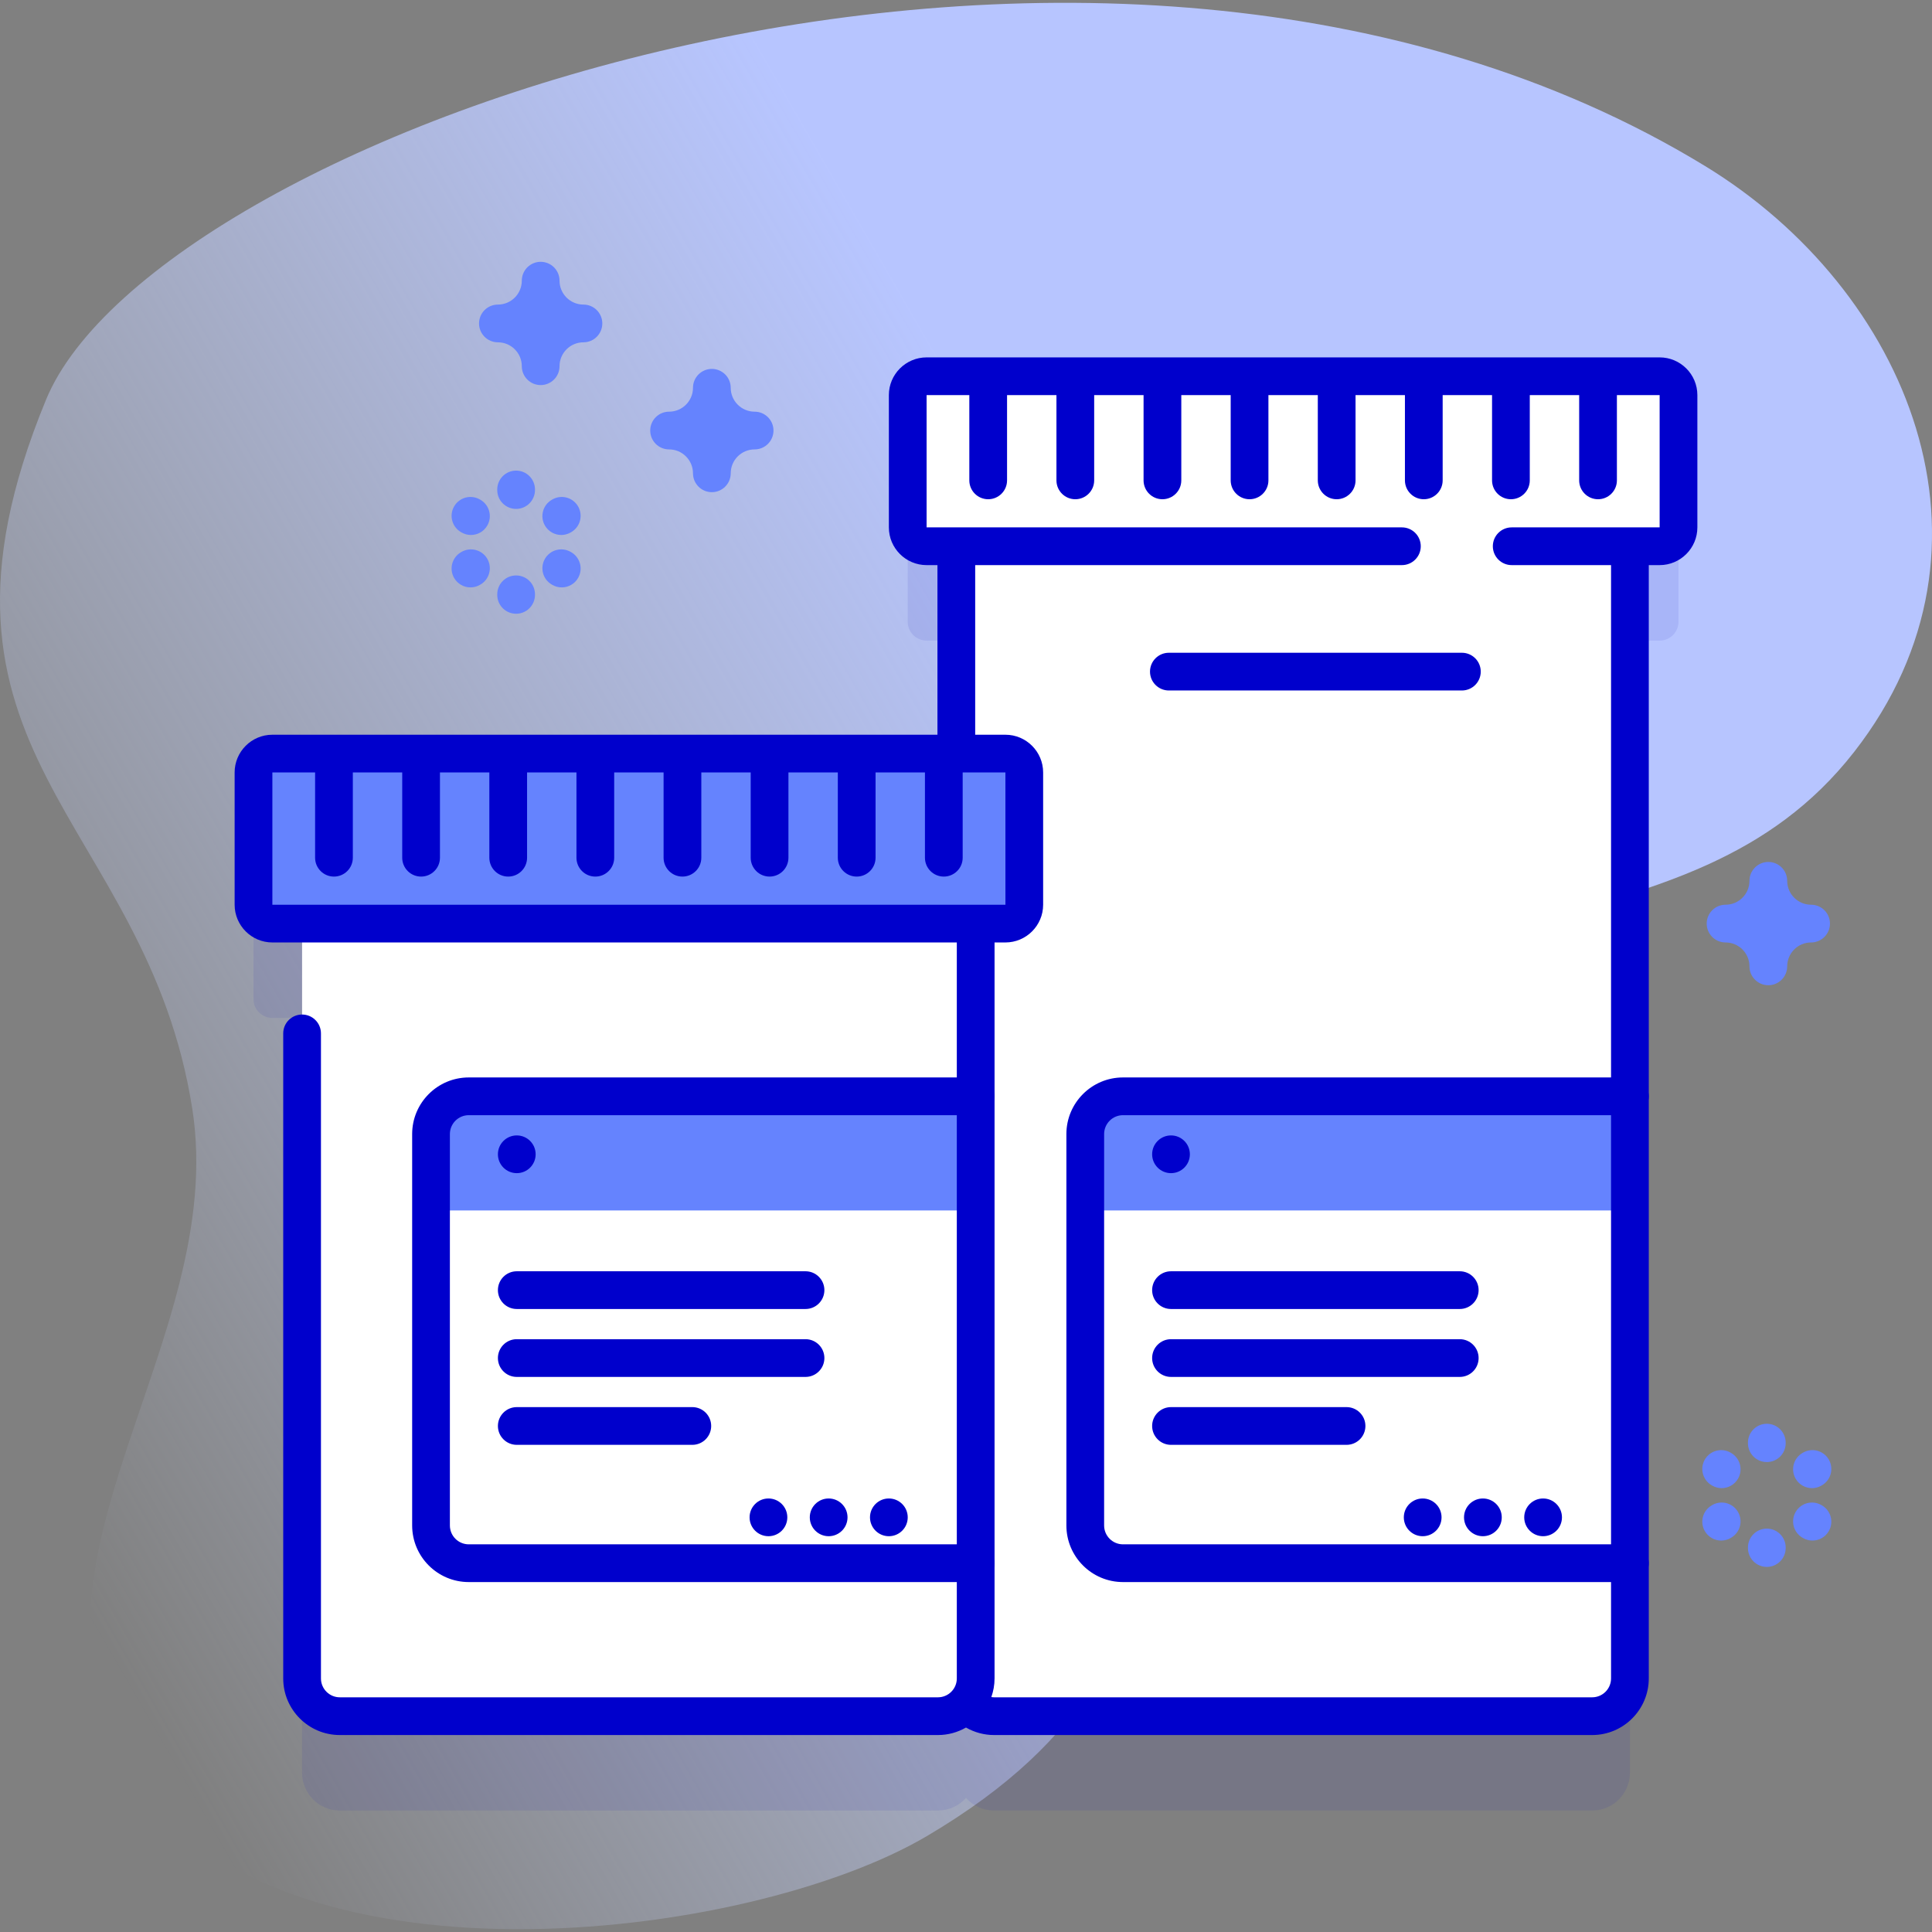 <svg id="Capa_1" enable-background="new 0 0 512 512" height="512" viewBox="0 0 512 512" width="512" xmlns="http://www.w3.org/2000/svg" xmlns:xlink="http://www.w3.org/1999/xlink"><rect x="0" y="0" width="512" height="512" fill="#808080" stroke="none"/><linearGradient id="SVGID_1_" gradientUnits="userSpaceOnUse" x1="-11.953" x2="302.189" y1="367.812" y2="186.443"><stop offset="0" stop-color="#d2deff" stop-opacity="0"/><stop offset="1" stop-color="#b7c5ff"/></linearGradient><g><path d="m451.798 43.963c-160.556-97.869-410.51-8.611-439.594 61.949-38.908 94.393 26.578 110.528 38.743 187.874 9.761 62.06-51.182 121.495-16.394 176.282 37.882 59.663 163.465 44.681 211.198 16.447 87.376-51.682 43.309-112.012 84.684-187.299 39.408-71.707 116.244-42.625 160.961-99.99 42.5-54.521 14.31-122.402-39.598-155.263z" fill="url(#SVGID_1_)"/><g><path d="m439.82 124.711h-194.262c-2.761 0-5 2.239-5 5v35.049c0 2.761 2.239 5 5 5h7.877v54.951h-181.255c-2.761 0-5 2.238-5 5v35.049c0 2.761 2.239 5 5 5h7.877v200.043c0 5.523 4.477 10 10 10h158.509c2.956 0 5.604-1.29 7.435-3.329 1.831 2.039 4.479 3.329 7.435 3.329h158.509c5.523 0 10-4.477 10-10v-300.042h7.877c2.761 0 5-2.239 5-5v-35.049c-.002-2.762-2.241-5.001-5.002-5.001z" fill="#2626bc" opacity=".1"/><g><g><g><g><path d="m421.943 454.804h-158.508c-5.523 0-10-4.477-10-10v-311.121h178.509v311.121c-.001 5.523-4.478 10-10.001 10z" fill="#fff"/><path d="m431.943 414.264h-134.339c-5.523 0-10-4.477-10-10v-103.73c0-5.523 4.477-10 10-10h134.339z" fill="#fff"/><path d="m431.943 320.782v-30.248h-134.339c-5.523 0-10 4.477-10 10v20.248z" fill="#6583fe"/><path d="m439.82 144.761h-194.262c-2.761 0-5-2.239-5-5v-35.05c0-2.761 2.239-5 5-5h194.262c2.761 0 5 2.239 5 5v35.05c0 2.761-2.239 5-5 5z" fill="#fff"/><g><path d="m386.848 346.899h-76.52c-2.762 0-5-2.239-5-5s2.238-5 5-5h76.52c2.762 0 5 2.239 5 5s-2.238 5-5 5z" fill="#00c"/></g><g><path d="m386.848 364.899h-76.52c-2.762 0-5-2.239-5-5s2.238-5 5-5h76.52c2.762 0 5 2.239 5 5s-2.238 5-5 5z" fill="#00c"/></g><g><path d="m356.848 382.899h-46.52c-2.762 0-5-2.239-5-5s2.238-5 5-5h46.52c2.762 0 5 2.239 5 5s-2.238 5-5 5z" fill="#00c"/></g><g fill="#00c"><circle cx="408.936" cy="402.113" r="5"/><circle cx="310.328" cy="305.898" r="5"/><circle cx="392.981" cy="402.113" r="5"/><circle cx="377.026" cy="402.113" r="5"/></g></g><g><path d="m248.565 454.804h-158.508c-5.523 0-10-4.477-10-10v-211.121h178.509v211.121c-.001 5.523-4.478 10-10.001 10z" fill="#fff"/><path d="m258.565 414.264h-134.339c-5.523 0-10-4.477-10-10v-103.73c0-5.523 4.477-10 10-10h134.339z" fill="#fff"/><path d="m258.565 320.782v-30.248h-134.339c-5.523 0-10 4.477-10 10v20.248z" fill="#6583fe"/><path d="m266.442 244.761h-194.262c-2.761 0-5-2.239-5-5v-35.05c0-2.761 2.239-5 5-5h194.262c2.761 0 5 2.239 5 5v35.05c0 2.761-2.239 5-5 5z" fill="#6583fe"/><path d="m439.82 94.711h-194.262c-5.514 0-10 4.486-10 10v35.05c0 5.514 4.486 10 10 10h2.877v44.95h-176.255c-5.514 0-10 4.486-10 10v35.05c0 5.514 4.486 10 10 10h181.386v195.043c0 2.757-2.243 5-5 5h-158.509c-2.757 0-5-2.243-5-5v-170.943c0-2.761-2.239-5-5-5s-5 2.239-5 5v170.943c0 8.271 6.729 15 15 15h158.509c2.705 0 5.238-.73 7.432-1.988 2.249 1.287 4.801 1.988 7.438 1.988h158.509c8.271 0 15-6.729 15-15v-295.043h2.877c5.514 0 10-4.486 10-10v-35.05c-.002-5.514-4.487-10-10.002-10zm-367.64 110h11.324v22.593c0 2.761 2.239 5 5 5s5-2.239 5-5v-22.593h13.088v22.593c0 2.761 2.239 5 5 5s5-2.239 5-5v-22.593h13.088v22.593c0 2.761 2.239 5 5 5s5-2.239 5-5v-22.593h13.088v22.593c0 2.761 2.239 5 5 5s5-2.239 5-5v-22.593h13.088v22.593c0 2.761 2.239 5 5 5s5-2.239 5-5v-22.593h13.088v22.593c0 2.761 2.239 5 5 5s5-2.239 5-5v-22.593h13.088v22.593c0 2.761 2.239 5 5 5s5-2.239 5-5v-22.593h13.088v22.593c0 2.761 2.239 5 5 5s5-2.239 5-5v-22.593h11.323l.006 35.049h-194.269zm367.64-64.95h-39.203c-2.761 0-5 2.239-5 5s2.239 5 5 5h26.326v295.043c0 2.757-2.243 5-5 5h-158.508c-.243 0-.482-.032-.72-.066.541-1.548.851-3.203.851-4.934v-195.043h2.876c5.514 0 10-4.486 10-10v-35.05c0-5.514-4.486-10-10-10h-8.007v-44.95h113.082c2.761 0 5-2.239 5-5s-2.239-5-5-5h-125.959v-35.05h11.323v22.593c0 2.761 2.239 5 5 5s5-2.239 5-5v-22.593h13.088v22.593c0 2.761 2.239 5 5 5s5-2.239 5-5v-22.593h13.088v22.593c0 2.761 2.239 5 5 5s5-2.239 5-5v-22.593h13.088v22.593c0 2.761 2.239 5 5 5s5-2.239 5-5v-22.593h13.088v22.593c0 2.761 2.239 5 5 5s5-2.239 5-5v-22.593h13.088v22.593c0 2.761 2.239 5 5 5s5-2.239 5-5v-22.593h13.088v22.593c0 2.761 2.239 5 5 5s5-2.239 5-5v-22.593h13.088v22.593c0 2.761 2.239 5 5 5s5-2.239 5-5v-22.593h11.324v35.05z" fill="#00c"/><g><path d="m213.47 346.899h-76.52c-2.762 0-5-2.239-5-5s2.238-5 5-5h76.52c2.762 0 5 2.239 5 5s-2.238 5-5 5z" fill="#00c"/></g><g><path d="m213.47 364.899h-76.52c-2.762 0-5-2.239-5-5s2.238-5 5-5h76.52c2.762 0 5 2.239 5 5s-2.238 5-5 5z" fill="#00c"/></g><g><path d="m183.47 382.899h-46.52c-2.762 0-5-2.239-5-5s2.238-5 5-5h46.52c2.762 0 5 2.239 5 5s-2.238 5-5 5z" fill="#00c"/></g><g fill="#00c"><circle cx="235.558" cy="402.113" r="5"/><circle cx="136.951" cy="305.898" r="5"/><circle cx="219.603" cy="402.113" r="5"/><circle cx="203.648" cy="402.113" r="5"/></g></g></g><g><path d="m387.414 182.987h-77.652c-2.761 0-5-2.239-5-5s2.239-5 5-5h77.652c2.761 0 5 2.239 5 5s-2.238 5-5 5z" fill="#00c"/></g></g><g fill="#6583fe"><path d="m188.648 130.431c-2.761 0-5-2.239-5-5 0-3.492-2.841-6.333-6.333-6.333-2.761 0-5-2.239-5-5s2.239-5 5-5c3.492 0 6.333-2.841 6.333-6.333 0-2.761 2.239-5 5-5s5 2.239 5 5c0 3.492 2.841 6.333 6.333 6.333 2.761 0 5 2.239 5 5s-2.239 5-5 5c-3.492 0-6.333 2.841-6.333 6.333 0 2.761-2.239 5-5 5z"/><path d="m143.284 102.05c-2.761 0-5-2.239-5-5 0-3.492-2.841-6.333-6.333-6.333-2.761 0-5-2.239-5-5s2.239-5 5-5c3.492 0 6.333-2.841 6.333-6.334 0-2.761 2.239-5 5-5s5 2.239 5 5c0 3.492 2.841 6.334 6.333 6.334 2.761 0 5 2.239 5 5s-2.239 5-5 5c-3.492 0-6.333 2.841-6.333 6.333 0 2.761-2.239 5-5 5z"/><path d="m468.625 261.094c-2.761 0-5-2.239-5-5 0-3.492-2.841-6.333-6.333-6.333-2.761 0-5-2.239-5-5s2.239-5 5-5c3.492 0 6.333-2.841 6.333-6.333 0-2.761 2.239-5 5-5s5 2.239 5 5c0 3.492 2.841 6.333 6.333 6.333 2.761 0 5 2.239 5 5s-2.239 5-5 5c-3.492 0-6.333 2.841-6.333 6.333 0 2.761-2.238 5-5 5z"/><g><g><path d="m136.775 134.866c-2.761 0-5-2.239-5-5v-.15c0-2.761 2.239-5 5-5s5 2.239 5 5v.15c0 2.761-2.239 5-5 5z"/><path d="m136.775 162.65c-2.761 0-5-2.239-5-5v-.15c0-2.761 2.239-5 5-5s5 2.239 5 5v.15c0 2.762-2.239 5-5 5z"/></g><g><path d="m124.804 141.775c-.846 0-1.702-.215-2.488-.667l-.13-.075c-2.394-1.376-3.218-4.433-1.841-6.827 1.376-2.393 4.431-3.218 6.827-1.841l.13.075c2.394 1.376 3.218 4.433 1.841 6.827-.925 1.609-2.608 2.508-4.339 2.508z"/><path d="m148.866 155.668c-.843 0-1.697-.213-2.481-.663l-.13-.075c-2.396-1.373-3.225-4.428-1.853-6.824 1.373-2.396 4.427-3.226 6.824-1.853l.13.075c2.396 1.373 3.225 4.428 1.853 6.824-.923 1.612-2.609 2.516-4.343 2.516z"/></g><g><path d="m124.684 155.668c-1.731 0-3.414-.9-4.339-2.508-1.377-2.394-.553-5.451 1.841-6.827l.13-.075c2.395-1.378 5.451-.552 6.827 1.841 1.377 2.394.553 5.451-1.841 6.827l-.13.075c-.785.452-1.643.667-2.488.667z"/><path d="m148.746 141.775c-1.734 0-3.419-.903-4.343-2.515-1.372-2.396-.543-5.451 1.853-6.824l.13-.075c2.395-1.374 5.451-.543 6.824 1.853 1.372 2.396.543 5.451-1.853 6.824l-.13.075c-.784.449-1.639.662-2.481.662z"/></g></g><g><g><path d="m468.226 387.464c-2.761 0-5-2.239-5-5v-.15c0-2.761 2.239-5 5-5s5 2.239 5 5v.15c0 2.761-2.239 5-5 5z"/><path d="m468.226 415.248c-2.761 0-5-2.239-5-5v-.15c0-2.761 2.239-5 5-5s5 2.239 5 5v.15c0 2.761-2.239 5-5 5z"/></g><g><path d="m456.255 394.373c-.85 0-1.711-.217-2.5-.674l-.13-.075c-2.39-1.384-3.206-4.442-1.822-6.833 1.383-2.389 4.442-3.205 6.833-1.822l.13.075c2.39 1.384 3.206 4.442 1.822 6.832-.928 1.602-2.607 2.497-4.333 2.497z"/><path d="m480.316 408.265c-.85 0-1.711-.217-2.501-.674l-.13-.075c-2.39-1.384-3.206-4.442-1.822-6.832 1.383-2.389 4.442-3.205 6.832-1.822l.13.075c2.39 1.384 3.206 4.442 1.822 6.832-.925 1.601-2.605 2.496-4.331 2.496z"/></g><g><path d="m456.135 408.265c-1.726 0-3.405-.895-4.332-2.496-1.384-2.39-.568-5.449 1.822-6.832l.13-.075c2.391-1.383 5.45-.568 6.832 1.822 1.384 2.39.568 5.449-1.822 6.832l-.13.075c-.789.457-1.65.674-2.5.674z"/><path d="m480.196 394.373c-1.726 0-3.405-.895-4.332-2.496-1.384-2.39-.568-5.449 1.822-6.832l.13-.075c2.391-1.383 5.449-.568 6.832 1.822 1.384 2.39.568 5.449-1.822 6.833l-.13.075c-.788.456-1.65.673-2.5.673z"/></g></g></g></g></g><g fill="#00c"><path d="m431.943 419.264h-134.339c-8.271 0-15-6.729-15-15v-103.73c0-8.271 6.729-15 15-15h134.339c2.761 0 5 2.239 5 5s-2.239 5-5 5h-134.339c-2.757 0-5 2.243-5 5v103.73c0 2.757 2.243 5 5 5h134.339c2.761 0 5 2.239 5 5s-2.238 5-5 5z"/><path d="m258.565 419.264h-134.339c-8.271 0-15-6.729-15-15v-103.73c0-8.271 6.729-15 15-15h134.339c2.761 0 5 2.239 5 5s-2.239 5-5 5h-134.339c-2.757 0-5 2.243-5 5v103.73c0 2.757 2.243 5 5 5h134.339c2.761 0 5 2.239 5 5s-2.238 5-5 5z"/></g></g></svg>